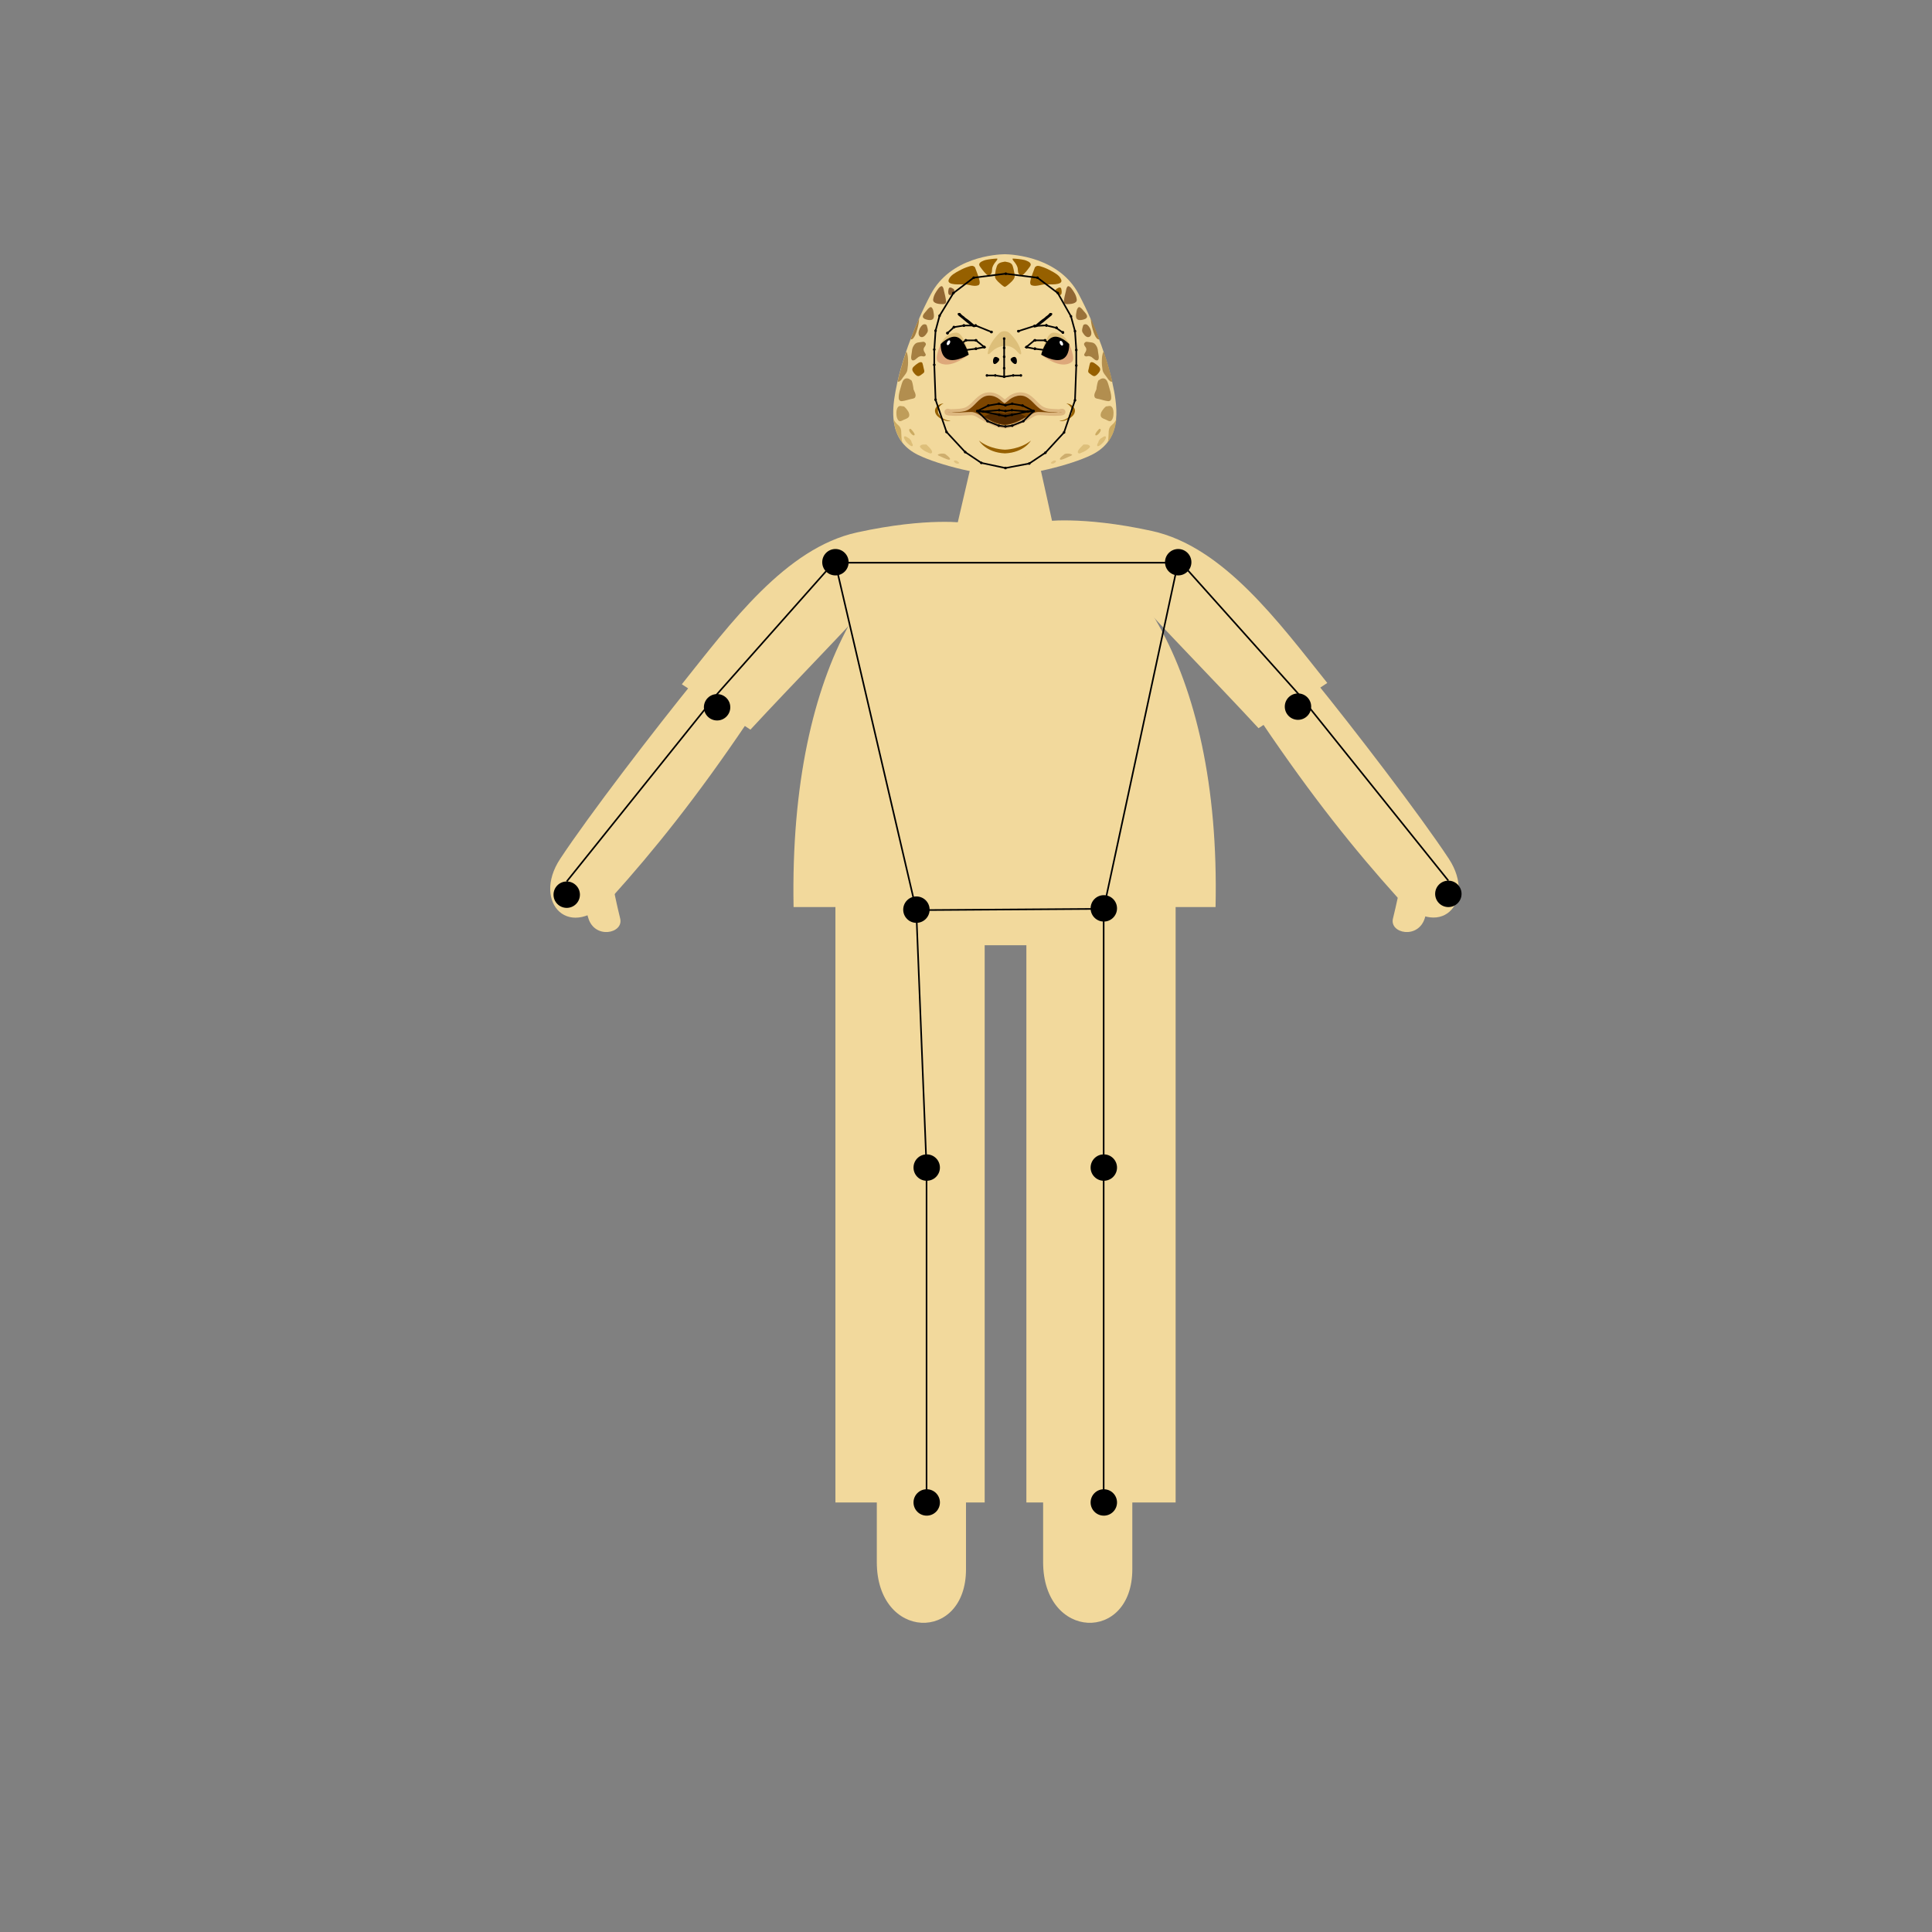 <?xml version="1.0" encoding="utf-8"?>
<!-- Generator: Adobe Illustrator 25.0.0, SVG Export Plug-In . SVG Version: 6.00 Build 0)  -->
<svg version="1.1" id="Layer_1" xmlns="http://www.w3.org/2000/svg" xmlns:xlink="http://www.w3.org/1999/xlink" x="0px" y="0px"
	 viewBox="0 0 1200 1200" style="enable-background:new 0 0 1200 1200;" xml:space="preserve">
<rect x="0" y="0" width="1200" height="1200" fill="#808080" stroke="none"/>
<style type="text/css">
	.st0{fill:#F2D99C;}
	.st1{fill:#7C4500;}
	.st2{fill:#DDB77F;}
	.st3{fill:#966000;}
	.st4{fill:#916633;}
	.st5{fill:#9B733A;}
	.st6{fill:#895D2E;}
	.st7{fill:#A57F42;}
	.st8{fill:#B28E4F;}
	.st9{fill:#BF9D5A;}
	.st10{fill:#CCAB62;}
	.st11{fill:#DDBF7A;}
	.st12{fill:#DDBE78;}
	.st13{fill:#CEAE6E;}
	.st14{fill:#E0C280;}
	.st15{fill:#542B00;}
	.st16{fill:#DDA87A;}
	.st17{fill:#FFFFFF;}
	.st18{fill:none;stroke:#000000;stroke-miterlimit:10;}
</style>
<g id="illustration">
	<path class="st0" d="M591,341.2l12.2-52.5h42.5c0,0,8.7,38.6,11.7,53.4"/>
	<path class="st0" d="M783.8,448.8c31.4,46.5,57.8,79.3,83.9,108.3c26.1,29,50,3.4,32.2-23.7c-17.8-27-58.5-80.1-84.4-112
		L783.8,448.8z"/>
	<path class="st0" d="M432.3,421.5c-25.9,31.9-66.6,85-84.4,112s6.1,52.7,32.2,23.7s52.5-61.8,83.9-108.3L432.3,421.5z"/>
	<path class="st0" d="M647.9,923.4v46.8c0,48.8,55.4,50.3,55.4,4.5v-51.8L647.9,923.4z"/>
	<path class="st0" d="M544.6,923.4v46.8c0,48.8,55.4,50.3,55.4,4.5v-51.8L544.6,923.4z"/>
	<path class="st0" d="M518.9,549.2c0,66.4,0,148.9,0,228.2c0,55.8,0,110,0,155.8c56.6,0,51.8,0,92.7,0c0-46.8,0-101.4,0-154.5
		c0-75.9,0-148.8,0-191.6c5.9,0,20.5,0,25.9,0c0,41.3,0,115.8,0,191.6c0,54.9,0,110.4,0,154.5c45,0,35.6,0,92.7,0
		c0-43,0-97.5,0-154.5c0-79.5,0-164,0-229.5L518.9,549.2L518.9,549.2z"/>
	<line class="st0" x1="741.4" y1="565" x2="508.6" y2="565"/>
	<path class="st0" d="M362.3,547.9l18.9,4.7c0,0,1.7,8.6,4,17.9c2.3,9.3-15.8,13.1-19.8-0.3C361.1,556.7,362.3,547.9,362.3,547.9z"
		/>
	<path class="st0" d="M885,570.2c-4.1,13.4-22.1,9.6-19.8,0.3s4-17.9,4-17.9l18.9-4.7C888,547.9,889.2,556.7,885,570.2z"/>
	<path class="st0" d="M492.9,563.3c-1.4-76.5,12.4-134.6,34.3-174.9c13.4-24.7,29.8-42.5,47.6-53.9c15.6-9.9,32.4-14.7,49.1-14.5
		c16.6,0.2,33.3,5.4,48.8,15.5c17.5,11.4,33.8,29,47.1,53c22.6,40.5,36.9,99,35.2,174.9H492.9V563.3z"/>
	<path class="st0" d="M715.5,329.8c-44.3-9.7-68.3-5.8-68.3-5.8l0,0c6.6,2.2,13.1,5,19.3,8.7c16.5,9.5,31.8,24.1,44.1,43.8
		c3,4.7,46.5,49.1,71.1,75.8l42.7-28.1C794.1,386.3,759.8,339.5,715.5,329.8z"/>
	<path class="st0" d="M532.3,330.7c44.3-9.7,68.3-5.8,68.3-5.8l0,0c-6.6,2.2-13.1,5-19.3,8.7c-16.5,9.5-31.8,24.1-44.1,43.8
		c-3,4.7-46.5,49.1-71.1,75.8L423.5,425C453.7,387.2,488,340.4,532.3,330.7z"/>
	<ellipse class="st0" cx="625.4" cy="372.5" rx="22" ry="16.3"/>
	<path class="st0" d="M903.6,463.8"/>
	<path class="st0" d="M353.2,463.8"/>
	<path class="st0" d="M353.2,463.8"/>
	<path class="st0" d="M350.2,463.8"/>
	<path class="st0" d="M623.9,295.4c-13.1,0-40.1-6.2-53.8-12.9c-4-2-7.2-4.5-9.5-7.4c0,0,0,0,0,0c-3.3-4.1-5-9-5.6-14.6
		c-0.4-3.9-0.2-8.1,0.4-12.5c0.5-3.2,1.1-6.8,2-10.8c1.3-5.7,3.1-12,5.4-18.8c0.8-2.4,1.7-4.9,2.7-7.5c1.6-4.2,3.4-8.6,5.4-13.1
		c2.2-5,4.6-10,7.3-15.1c12.2-23,40.5-24.7,45.9-24.8c5.4,0.1,33.7,1.8,45.9,24.8c2.7,5.1,5.1,10.1,7.3,15.1c2,4.5,3.8,8.9,5.4,13.1
		c1,2.5,1.9,5,2.7,7.5c2.3,6.8,4.1,13.1,5.4,18.8c0.9,4,1.6,7.6,2,10.8c0.6,4.4,0.8,8.6,0.4,12.5c-0.6,5.6-2.3,10.5-5.6,14.6
		c0,0,0,0,0,0c-2.3,2.9-5.5,5.4-9.5,7.4c-13.7,6.7-40.7,12.9-53.8,12.9H623.9z"/>
	<path d="M620.6,222.8c-0.4-0.4-0.9-0.8-1.5-1c-0.7-0.2-1.4-0.2-1.8,0.5c-0.8,1.1-0.9,4.9,1.4,3.5
		C619.4,225.4,621.1,223.8,620.6,222.8z"/>
	<path d="M627.8,222.8c0.4-0.4,0.9-0.8,1.5-1c0.7-0.2,1.4-0.2,1.8,0.5c0.8,1.1,0.9,4.9-1.4,3.5C629,225.4,627.3,223.8,627.8,222.8z"
		/>
	<g>
		<path class="st1" d="M624.2,265.1c0,0-0.1,0-0.2,0c-1,0-2-0.2-3.1-0.5l-0.3-0.1c-3.7-0.9-7-2.7-10.2-4.5l-0.9-0.5
			c-0.4-0.2-0.8-0.5-1.2-0.7c-1.7-1-3.2-1.9-5-1.9c-1.6,0-3.1,0.1-4.5,0.2c-1.7,0.1-3.4,0.2-5.2,0.2c-1,0-1.9,0-2.8-0.1l-0.1,0
			c-1,0-1.7-0.1-2.4-0.3c-0.5-0.2-0.8-0.7-0.6-1.2c0.1-0.4,0.5-0.8,1-0.8c0.1,0,0.1,0,0.2,0c0.7,0.1,1.4,0.2,2.2,0.3
			c0.4,0,0.8,0,1.2-0.1l1-0.1c2-0.1,3.9-0.2,5.8-0.7c2.6-0.7,4.5-2.5,6.4-4.5c1.6-1.6,3.3-3.3,5.5-4.4c1.2-0.6,2.4-0.8,3.8-0.8
			c2.4,0,4.9,0.9,6.9,2.5c0.3,0.3,0.6,0.5,1,0.8c0.5,0.5,1.1,0.9,1.6,1.3c0.6-0.4,1.1-0.9,1.6-1.3c0.3-0.3,0.6-0.6,1-0.8
			c2-1.6,4.5-2.5,6.9-2.5c1.3,0,2.6,0.3,3.8,0.8c2.2,1.1,3.9,2.8,5.5,4.4c1.9,2,3.8,3.8,6.4,4.5c1.9,0.5,3.8,0.6,5.8,0.7l1,0.1
			c0.4,0,0.8,0,1.2,0.1c0.7-0.1,1.5-0.2,2.2-0.3c0.1,0,0.1,0,0.2,0c0.4,0,0.9,0.3,1,0.8c0.1,0.5-0.2,1-0.6,1.2
			c-0.7,0.2-1.5,0.3-2.4,0.3l-0.1,0c-0.9,0.1-1.8,0.1-2.8,0.1c-1.7,0-3.5-0.1-5.2-0.2c-1.5-0.1-3-0.2-4.4-0.2c0,0,0,0,0,0
			c-2,0-3.4,0.9-5.1,1.9c-0.4,0.2-0.8,0.5-1.2,0.7L638,260c-3.2,1.8-6.4,3.7-10.2,4.5l-0.3,0.1c-1.1,0.3-2,0.5-3.1,0.5
			C624.3,265.1,624.3,265.1,624.2,265.1z"/>
		<path class="st2" d="M633.7,245.7c1.1,0,2.3,0.2,3.3,0.7c4.7,2.2,6.9,7.6,12.1,9c2.2,0.6,4.4,0.6,6.6,0.7c0.6,0,1.1,0.1,1.7,0.1
			c-0.9,0.1-1.8,0.1-2.7,0.1c-3.2,0-6.4-0.4-9.6-0.4c0,0-0.1,0-0.1,0c-2.6,0-4.5,1.5-6.7,2.7c-3.5,2-6.9,4-10.8,4.9
			c-1.2,0.3-2.2,0.5-3.2,0.5c-0.1,0-0.2,0-0.2,0c-0.1,0-0.2,0-0.2,0c-1,0-2-0.2-3.2-0.5c-3.9-0.9-7.3-3-10.8-4.9
			c-2.2-1.2-4.1-2.7-6.7-2.7c0,0-0.1,0-0.1,0c-3.2,0-6.4,0.4-9.6,0.4c-0.9,0-1.8,0-2.7-0.1c0.6,0,1.2-0.1,1.7-0.1
			c2.2-0.1,4.4-0.2,6.6-0.7c5.2-1.3,7.4-6.7,12.1-9c1.1-0.5,2.2-0.7,3.3-0.7c2.3,0,4.5,0.9,6.3,2.3c1,0.8,2,1.9,3.2,2.5
			c1.2-0.7,2.2-1.7,3.2-2.5C629.2,246.6,631.5,245.7,633.7,245.7 M659.8,256c-0.7,0.2-1.4,0.3-2.1,0.3c-0.1,0-0.1,0-0.2,0
			C658.3,256.2,659,256.1,659.8,256 M588.6,256c0.8,0.1,1.5,0.2,2.3,0.3c-0.1,0-0.1,0-0.2,0C590,256.2,589.3,256.2,588.6,256
			 M633.7,243.7c-2.6,0-5.4,1-7.6,2.8c-0.3,0.3-0.7,0.6-1,0.8c-0.3,0.3-0.7,0.6-1,0.8c-0.3-0.3-0.6-0.5-1-0.8
			c-0.3-0.3-0.7-0.6-1-0.8c-2.2-1.8-4.9-2.8-7.6-2.8c-1.5,0-2.9,0.3-4.2,0.9c-2.4,1.1-4.1,2.9-5.8,4.6c-1.9,1.9-3.6,3.6-5.9,4.2
			c-1.8,0.5-3.7,0.6-5.6,0.7l-0.6,0l-0.4,0c-0.4,0-0.7,0-1.1,0.1c-0.7-0.1-1.4-0.1-2-0.3c-0.1,0-0.2,0-0.3,0c-0.9,0-1.7,0.6-1.9,1.5
			c-0.3,1,0.3,2.1,1.3,2.4c0.8,0.3,1.7,0.4,2.8,0.4l0.1,0c0.9,0.1,1.8,0.1,2.8,0.1c1.8,0,3.5-0.1,5.2-0.2c1.4-0.1,2.9-0.2,4.4-0.2
			l0.1,0c1.6,0,2.9,0.8,4.5,1.8c0.4,0.2,0.8,0.5,1.2,0.7l0.9,0.5c3.2,1.8,6.6,3.7,10.4,4.6l0.3,0.1c1.1,0.3,2.1,0.5,3.3,0.5
			c0.1,0,0.2,0,0.2,0c0.1,0,0.2,0,0.2,0c1.1,0,2.2-0.2,3.3-0.5l0.3-0.1c3.9-0.9,7.2-2.8,10.4-4.6l0.9-0.5c0.4-0.2,0.8-0.5,1.2-0.7
			c1.6-1,2.9-1.8,4.5-1.8l0.1,0c1.5,0,3,0.1,4.4,0.2c1.7,0.1,3.5,0.2,5.2,0.2c1,0,1.9,0,2.8-0.1l0.1,0c1.1,0,2-0.1,2.8-0.4
			c1-0.3,1.6-1.4,1.3-2.4c-0.2-0.9-1-1.5-1.9-1.5c-0.1,0-0.2,0-0.3,0c-0.6,0.1-1.3,0.2-2,0.3c-0.4,0-0.7,0-1.1-0.1l-0.4,0l-0.6,0
			c-2-0.1-3.8-0.2-5.6-0.7c-2.4-0.6-4-2.3-5.9-4.2c-1.7-1.7-3.4-3.5-5.8-4.6C636.6,244,635.2,243.7,633.7,243.7L633.7,243.7z
			 M659.8,258L659.8,258L659.8,258L659.8,258z"/>
	</g>
	<path class="st3" d="M586.1,250.6c-2.5,0.9-4.4,3.9-3.2,6.4c1.2,2.5,4.7,4.4,7.5,4.3c-1.5,0.8-4.5-0.4-5.9-1.2
		c-1.7-1-3.3-2.3-3.7-4.3C580.2,252.6,583.9,250.6,586.1,250.6z"/>
	<path class="st3" d="M662.3,250.6c2.5,0.9,4.4,3.9,3.2,6.4c-1.2,2.5-4.7,4.4-7.5,4.3c1.5,0.8,4.5-0.4,5.9-1.2
		c1.7-1,3.3-2.3,3.7-4.3C668.2,252.6,664.5,250.6,662.3,250.6z"/>
	<path class="st3" d="M624.2,279.3c-0.4,0-9.3-0.2-16.1-5.6c0,0,4.2,7.4,16.1,7.9c11.9-0.5,16.1-7.9,16.1-7.9
		C633.5,279.1,624.6,279.3,624.2,279.3z"/>
	<path class="st3" d="M604.8,165.4c-0.9-0.6-2.3-0.1-3.2,0.2c-2,0.6-4,1.5-5.8,2.5c-2.4,1.3-5.4,2.8-6.5,5.5c-1.7,4,8.3,2.9,9.9,3
		c2.7,0.1,5.7,1.6,8.4,0.6c1.8-0.7,0.5-4,0.1-5.3c-0.5-1.8-1.3-3.5-1.9-5.3c-0.1-0.3-0.3-0.7-0.5-0.9
		C604.9,165.4,604.6,165.5,604.8,165.4z"/>
	<path class="st3" d="M643.6,165.4c0.9-0.6,2.3-0.1,3.2,0.2c2,0.6,4,1.5,5.8,2.5c2.4,1.3,5.4,2.8,6.5,5.5c1.7,4-8.3,2.9-9.9,3
		c-2.7,0.1-5.7,1.6-8.4,0.6c-1.8-0.7-0.5-4-0.1-5.3c0.5-1.8,1.3-3.5,1.9-5.3c0.1-0.3,0.3-0.7,0.5-0.9
		C643.5,165.4,643.8,165.5,643.6,165.4z"/>
	<path class="st3" d="M619.3,160.6c-2.4,0.1-4.9,0.4-7.2,0.9c-1.1,0.3-3.7,1.2-3.9,2.6c-0.1,0.7,0.4,1.4,0.8,1.9
		c0.7,0.9,1.3,1.8,2.1,2.7c1,1,2.2,3,3.7,2.1c1.8-1.1,1.1-3,1.6-4.7c0.4-1.3,1.2-2.5,2.1-3.6C619,161.9,619.9,160.8,619.3,160.6z"/>
	<path class="st3" d="M629.1,160.6c2.4,0.1,4.9,0.4,7.2,0.9c1.1,0.3,3.7,1.2,3.9,2.6c0.1,0.7-0.4,1.4-0.8,1.9
		c-0.7,0.9-1.3,1.8-2.1,2.7c-1,1-2.2,3-3.7,2.1c-1.8-1.1-1.1-3-1.6-4.7c-0.4-1.3-1.2-2.5-2.1-3.6
		C629.4,161.9,628.5,160.8,629.1,160.6z"/>
	<path class="st4" d="M585.1,177.8C585.1,177.8,585.1,177.7,585.1,177.8c-1.3-0.5-3.3,2.9-3.8,3.7c-0.9,1.4-1.5,2.9-1.7,4.5
		c-0.3,2.7,4.1,2.9,5.9,2.9c1.5,0,2.2-0.4,2.1-2c-0.2-2-0.8-4.3-1.3-6.3C586.2,179.9,585.9,178.2,585.1,177.8z"/>
	<path class="st4" d="M663.3,177.8C663.3,177.8,663.3,177.7,663.3,177.8c1.3-0.5,3.3,2.9,3.8,3.7c0.9,1.4,1.5,2.9,1.7,4.5
		c0.3,2.7-4.1,2.9-5.9,2.9c-1.5,0-2.2-0.4-2.1-2c0.2-2,0.8-4.3,1.3-6.3C662.2,179.9,662.5,178.2,663.3,177.8z"/>
	<path class="st5" d="M577.6,190.9c-1,0.6-1.7,1.5-2.4,2.4c-0.7,0.8-2.1,2.2-2,3.4c0,0.6,0.6,1.1,1.2,1.4c0.9,0.4,2.5,0.8,3.5,0.7
		c3.1-0.3,2.1-3.6,1.8-5.7C579.5,191.9,578.6,190.2,577.6,190.9z"/>
	<path class="st5" d="M670.8,190.9c1,0.6,1.7,1.5,2.4,2.4c0.7,0.8,2.1,2.2,2,3.4c0,0.6-0.6,1.1-1.2,1.4c-0.9,0.4-2.5,0.8-3.5,0.7
		c-3.1-0.3-2.1-3.6-1.8-5.7C668.9,191.9,669.8,190.2,670.8,190.9z"/>
	<path class="st6" d="M591.6,179.1c-0.4-0.3-1.1-0.6-1.6-0.5c-0.7,0.1-0.8,0.8-0.9,1.5c-0.2,0.9-0.4,3.2,1.1,3.2
		c1.2,0,2.9-2.1,2.5-3.2C592.6,179.8,592.3,179.4,591.6,179.1z"/>
	<path class="st3" d="M656.8,179.1c0.4-0.3,1.1-0.6,1.6-0.5c0.7,0.1,0.8,0.8,0.9,1.5c0.2,0.9,0.4,3.2-1.1,3.2
		c-1.2,0-2.9-2.1-2.5-3.2C655.8,179.8,656.1,179.4,656.8,179.1z"/>
	<path class="st5" d="M575.7,202.4c-0.2-0.9-1.2-1.2-2.1-0.9c-1.1,0.4-1.9,1.8-2.4,2.7c-0.7,1.5-1.2,4.1,0.5,5c1.7,0.8,3.2-1,4-2.3
		C576.6,205.7,576.4,204.7,575.7,202.4z"/>
	<path class="st5" d="M672.7,202.4c0.2-0.9,1.2-1.2,2.1-0.9c1.1,0.4,1.9,1.8,2.4,2.7c0.7,1.5,1.2,4.1-0.5,5c-1.7,0.8-3.2-1-4-2.3
		C671.8,205.7,672,204.7,672.7,202.4z"/>
	<path class="st7" d="M574.7,212.9c-0.1-0.1-0.2-0.2-0.3-0.3c-0.7-0.5-1.1-0.3-1.9-0.2c-1.6,0.3-3.2,0.1-4.4,1.5
		c-1.1,1.3-1.6,2.7-1.7,4.5c-0.1,1.2-1,4.3,0,5.2c1.3,1.1,3.1-1.3,4.1-1.9c0.6-0.3,1.4-0.6,2.1-0.5c0.7,0.1,1.1,0.4,1.8,0
		c1.2-0.6,0.3-1.6-0.2-2.5c-0.6-1-0.8-2-0.1-3C574.7,214.8,575.6,213.8,574.7,212.9z"/>
	<path class="st7" d="M673.7,212.9c0.1-0.1,0.2-0.2,0.3-0.3c0.7-0.5,1.1-0.3,1.9-0.2c1.6,0.3,3.2,0.1,4.4,1.5
		c1.1,1.3,1.6,2.7,1.7,4.5c0.1,1.2,1,4.3,0,5.2c-1.3,1.1-3.1-1.3-4.1-1.9c-0.6-0.3-1.4-0.6-2.1-0.5c-0.7,0.1-1.1,0.4-1.8,0
		c-1.2-0.6-0.3-1.6,0.2-2.5c0.6-1,0.8-2,0.1-3C673.7,214.8,672.8,213.8,673.7,212.9z"/>
	<path class="st0" d="M571.1,225.2c-1.2-1-3.5,1.1-4.4,1.8c-1.6,1.3-2.3,2.4-0.9,4.3c0.6,0.8,1.8,2.3,2.9,2.3
		c0.9,0.1,2.2-1.1,2.9-1.6c1.2-0.8,1-1.6,0.6-2.9C572,228.3,571.5,225.4,571.1,225.2z"/>
	<path class="st3" d="M677.3,225.2c1.2-1,3.5,1.1,4.4,1.8c1.6,1.3,2.3,2.4,0.9,4.3c-0.6,0.8-1.8,2.3-2.9,2.3
		c-0.9,0.1-2.2-1.1-2.9-1.6c-1.2-0.8-1-1.6-0.6-2.9C676.4,228.3,676.9,225.4,677.3,225.2z"/>
	<path class="st3" d="M572.7,225.2c-1.2-1-3.5,1.1-4.4,1.8c-1.6,1.3-2.3,2.4-0.9,4.3c0.6,0.8,1.8,2.3,2.9,2.3
		c0.9,0.1,2.2-1.1,2.9-1.6c1.2-0.8,1-1.6,0.6-2.9C573.6,228.3,573.1,225.4,572.7,225.2z"/>
	<path class="st8" d="M565.5,236c-0.7-0.9-2.4-1.3-3.4-0.7c-1.4,0.7-1.9,2.7-2.3,4.1c-0.7,2.6-1.7,5.1-1.6,7.9
		c0.1,1.4,1,2.1,2.4,1.8c1.6-0.2,3.3-0.8,5-1.2c0.8-0.2,2.4-0.3,2.8-1.1c0.9-1.6-0.5-3.6-1-5C567.4,241.2,566.6,235.3,565.5,236z"/>
	<path class="st8" d="M682.9,236c0.7-0.9,2.4-1.3,3.4-0.7c1.4,0.7,1.9,2.7,2.3,4.1c0.7,2.6,1.7,5.1,1.6,7.9c-0.1,1.4-1,2.1-2.4,1.8
		c-1.6-0.2-3.3-0.8-5-1.2c-0.8-0.2-2.4-0.3-2.8-1.1c-0.9-1.6,0.5-3.6,1-5C681,241.2,681.8,235.3,682.9,236z"/>
	<path class="st9" d="M561.2,252.4c-1.3,0-2.3-0.8-3.4,0.4c-1,1.2-1.1,3-1,4.4c0,1.2,0.3,2.8,1.1,3.8c1.1,1.3,2.4,0.2,3.5-0.3
		c0.9-0.4,2.4-0.8,3-1.7c0.7-0.9,0.3-2.2-0.1-3.1C563.7,254.8,562.1,252.6,561.2,252.4z"/>
	<path class="st9" d="M687.2,252.4c1.3,0,2.3-0.8,3.4,0.4c1,1.2,1.1,3,1,4.4c0,1.2-0.3,2.8-1.1,3.8c-1.1,1.3-2.4,0.2-3.5-0.3
		c-0.9-0.4-2.4-0.8-3-1.7c-0.7-0.9-0.3-2.2,0.1-3.1C684.7,254.8,686.3,252.6,687.2,252.4z"/>
	<path class="st10" d="M565.5,266.3c-2.7,0.3,2.3,5.9,2.6,3.6C568.2,269.1,566,266.6,565.5,266.3z"/>
	<path class="st10" d="M682.9,266.3c2.7,0.3-2.3,5.9-2.6,3.6C680.2,269.1,682.4,266.6,682.9,266.3z"/>
	<path class="st11" d="M575.4,276.1c-1.1,0.1-2.2-0.2-3.2,0.3c-1.3,0.8-0.8,1.4,0.1,2.2c1.1,1,2.2,1.7,3.7,2.3
		c0.5,0.2,1.7,0.9,2.3,0.7C580.7,280.7,576,276.8,575.4,276.1z"/>
	<path class="st11" d="M673,276.1c1.1,0.1,2.2-0.2,3.2,0.3c1.3,0.8,0.8,1.4-0.1,2.2c-1.1,1-2.2,1.7-3.7,2.3
		c-0.5,0.2-1.7,0.9-2.3,0.7C667.7,280.7,672.4,276.8,673,276.1z"/>
	<path class="st12" d="M564.8,272.4c-0.7-0.3-2.1-1.6-2.9-1.4c-1.3,0.4,0.7,3.1,1.1,3.6c0.4,0.5,4.2,4.3,3.9,1.6
		c-0.1-0.5-0.5-1.1-0.7-1.5c-0.1-0.3-0.1-0.7-0.3-1C565.6,273.2,565,272.7,564.8,272.4z"/>
	<path class="st12" d="M683.6,272.4c0.7-0.3,2.1-1.6,2.9-1.4c1.3,0.4-0.7,3.1-1.1,3.6c-0.4,0.5-4.2,4.3-3.9,1.6
		c0.1-0.5,0.5-1.1,0.7-1.5c0.1-0.3,0.1-0.7,0.3-1C682.8,273.2,683.4,272.7,683.6,272.4z"/>
	<path class="st13" d="M587.7,282.5c-0.8-1.2-4.4-0.9-5.3,0c0.5,0.6,1.5,0.9,2.2,1.2c0.7,0.3,1.4,0.7,2.2,1c0.5,0.2,2.3,1,2.9,0.8
		C591.1,285.1,588.4,283,587.7,282.5z"/>
	<path class="st13" d="M660.7,282.5c0.8-1.2,4.4-0.9,5.3,0c-0.5,0.6-1.5,0.9-2.2,1.2c-0.7,0.3-1.4,0.7-2.2,1c-0.5,0.2-2.3,1-2.9,0.8
		C657.3,285.1,660,283,660.7,282.5z"/>
	<path class="st14" d="M593.7,286c-2.7-0.2-0.3,2.2,1.2,2c2-0.2-0.3-1.7-1-1.9"/>
	<path class="st14" d="M654.7,286c2.7-0.2,0.3,2.2-1.2,2c-2-0.2,0.3-1.7,1-1.9"/>
	<path class="st8" d="M563.6,229.7c-0.3,2-1.7,3.2-2.8,4.8c-0.6,0.9-1.5,2.4-2.7,2.6c-0.2,0-0.4,0-0.6,0c1.3-5.7,3.1-12,5.4-18.8
		c1,1.5,1.1,4.4,1.1,5.6C564.1,225.9,563.9,227.8,563.6,229.7z"/>
	<path class="st8" d="M684.8,229.7c0.3,2,1.7,3.2,2.8,4.8c0.6,0.9,1.5,2.4,2.7,2.6c0.2,0,0.4,0,0.6,0c-1.3-5.7-3.1-12-5.4-18.8
		c-1,1.5-1.1,4.4-1.1,5.6C684.3,225.9,684.5,227.8,684.8,229.7z"/>
	<path class="st7" d="M570.9,197.7c0,1-0.2,2.1-0.3,3c-0.4,2.5-1.1,5-2.1,7.3c-0.5,1.1-1.5,3.1-2.9,2.8
		C567.1,206.6,568.9,202.2,570.9,197.7z"/>
	<path class="st7" d="M677.5,197.7c0,1,0.2,2.1,0.3,3c0.4,2.5,1.1,5,2.1,7.3c0.5,1.1,1.5,3.1,2.9,2.8
		C681.3,206.6,679.5,202.2,677.5,197.7z"/>
	<path class="st10" d="M560.6,275c-3.3-4.1-5-9-5.6-14.6c0.3,0.6,0.7,1.2,1.1,1.8c0.9,1.3,2.3,2,3,3.3c0.6,1,0.7,2.3,0.7,3.5
		c0.1,1.7,0.1,3.3,0.4,5C560.4,274.2,560.5,274.6,560.6,275z"/>
	<path class="st10" d="M687.8,275c3.3-4.1,5-9,5.6-14.6c-0.3,0.6-0.7,1.2-1.1,1.8c-0.9,1.3-2.3,2-3,3.3c-0.6,1-0.7,2.3-0.7,3.5
		c-0.1,1.7-0.1,3.3-0.4,5C688,274.2,687.9,274.6,687.8,275z"/>
	<path class="st3" d="M624.2,162.5c-2,0.4-4.1,0.5-5,2.7c-0.4,1.2-0.8,2.5-0.9,3.7c-0.2,1.1-0.5,2.3-0.2,3.5c0.6,1.8,2.7,3.3,4,4.5
		c0.5,0.4,1.3,1.1,2,1.3c0.7-0.2,1.5-0.9,2-1.3c1.4-1.2,3.4-2.8,4-4.5c0.4-1.1,0-2.3-0.2-3.5c-0.2-1.2-0.5-2.5-0.9-3.7
		C628.3,163,626.2,162.9,624.2,162.5z"/>
	<path class="st15" d="M624.2,257c-0.3,0-2.2-0.7-4.1-0.8c-3-0.1-4.7,0.4-8.9,2.5c0.4,0.2,1.5,1,2,1.2c1.8,0.9,3.2,1.7,5.1,2.4
		c1.7,0.6,4.3,1.3,5.9,1.3s4.2-0.7,5.9-1.3c1.9-0.7,3.3-1.4,5.1-2.4c0.5-0.3,1.6-1,2-1.2c-4.2-2.1-5.9-2.6-8.9-2.5
		C626.4,256.3,624.5,256.9,624.2,257z"/>
	<path class="st11" d="M634.3,219.2c-0.6-4.7-4.1-9.2-6.9-12c-1.9-2-5.1-2-7,0c-2.8,2.9-6.3,7.3-6.9,12c0,0-0.3,2.1,2.2-0.5
		c3-3.1,10.6-7,16.4,0C634.4,221.5,634.3,219.2,634.3,219.2z"/>
	<g>
		<path d="M596.5,194.5c-0.7-0.3-2.1-0.1-1.6,0.9c0.2,0.5,0.9,1,1.3,1.3c0.8,0.6,1.4,1.2,2.2,1.8c1.3,1.1,2.7,2.3,4.2,3.3
			c0.6,0.4,1.9,1.7,2.7,1.4c1.5-0.4-1-2.1-1.3-2.4c-0.9-0.7-1.8-1.6-2.8-2.3c-0.9-0.6-1.7-1.1-2.4-1.9
			C597.7,195.9,596.8,195.1,596.5,194.5z"/>
		<circle id="rightBrow1_1_" cx="592.5" cy="203.2" r="0.8"/>
		<circle id="rightBrow4_1_" cx="615.8" cy="206.2" r="0.8"/>
		<circle id="rightBrow3_1_" cx="606" cy="202.2" r="0.8"/>
		<circle id="rightBrow0_1_" cx="588.5" cy="206.9" r="0.8"/>
		<circle id="rightBrow2_1_" cx="598.7" cy="202.2" r="0.8"/>
	</g>
	<g>
		<path d="M651.9,194.5c0.7-0.3,2.1-0.1,1.6,0.9c-0.2,0.5-0.9,1-1.3,1.3c-0.8,0.6-1.4,1.2-2.2,1.8c-1.3,1.1-2.7,2.3-4.2,3.3
			c-0.6,0.4-1.9,1.7-2.7,1.4c-1.5-0.4,1-2.1,1.3-2.4c0.9-0.7,1.8-1.6,2.8-2.3c0.9-0.6,1.7-1.1,2.4-1.9
			C650.7,195.9,651.6,195.1,651.9,194.5z"/>
		<circle id="leftBrow1_1_" cx="656.2" cy="203.6" r="0.8"/>
		<circle id="leftBrow4_1_" cx="632.6" cy="205.7" r="0.8"/>
		<circle id="leftBrow3_1_" cx="642.6" cy="202.5" r="0.8"/>
		<circle id="leftBrow0_1_" cx="660.2" cy="206.5" r="0.8"/>
		<circle id="leftBrow2_1_" cx="649.9" cy="202.1" r="0.8"/>
	</g>
	<g>
		<path class="st16" d="M584.2,213.7c0,0.5-4.2,9.2-1.4,11.2c7.2,5.2,18.8-4.6,18.8-4.6L584.2,213.7z"/>
		<path class="st11" d="M584.2,213.7c0,0,3-7,9.7-7.1c2.2,0,3.4,2,4.8,4.6c1.4,2.6,3,9,3,9L584.2,213.7z"/>
		<path d="M601.7,220.3c0,0-8,4.9-12.9,2.9c-5-2-4.5-9.5-4.5-9.5s6-6.3,10.7-4.1C599.6,211.7,601.7,220.3,601.7,220.3z"/>
		
			<ellipse transform="matrix(0.442 -0.897 0.897 0.442 137.625 647.236)" class="st17" cx="589.2" cy="213" rx="1.6" ry="0.9"/>
		<circle id="rightEye0_1_" cx="594.7" cy="215.1" r="0.8"/>
		<circle id="rightEye1_1_" cx="599.9" cy="211.4" r="0.8"/>
		<circle id="rightEye5_1_" cx="599.9" cy="217.4" r="0.8"/>
		<circle id="rightEye2_1_" cx="606.2" cy="211.4" r="0.8"/>
		<circle id="rightEye3_1_" cx="611.4" cy="215.6" r="0.8"/>
		<circle id="rightEye4_1_" cx="606.2" cy="216.6" r="0.8"/>
	</g>
	<g>
		<path class="st16" d="M664.2,213.7c0,0.5,4.2,9.2,1.4,11.2c-7.2,5.2-18.8-4.6-18.8-4.6L664.2,213.7z"/>
		<path class="st11" d="M664.2,213.7c0,0-3-7-9.7-7.1c-2.2,0-3.4,2-4.8,4.6c-1.4,2.6-3,9-3,9L664.2,213.7z"/>
		<path d="M646.7,220.3c0,0,8,4.9,12.9,2.9c5-2,4.5-9.5,4.5-9.5s-6-6.3-10.7-4.1C648.8,211.7,646.7,220.3,646.7,220.3z"/>
		
			<ellipse transform="matrix(0.897 -0.442 0.442 0.897 -26.219 313.469)" class="st17" cx="659.2" cy="213" rx="0.9" ry="1.6"/>
		<circle id="leftEye0_1_" cx="654.3" cy="215.1" r="0.8"/>
		<circle id="leftEye1_1_" cx="649.1" cy="211.4" r="0.8"/>
		<circle id="leftEye5_1_" cx="649.1" cy="217.4" r="0.8"/>
		<circle id="leftEye2_1_" cx="642.8" cy="211.4" r="0.8"/>
		<circle id="leftEye3_1_" cx="637.6" cy="215.6" r="0.8"/>
		<circle id="leftEye4_1_" cx="642.8" cy="216.6" r="0.8"/>
	</g>
</g>
<g id="skeleton_1_">
	<polygon class="st18" points="518.8,349.5 569.1,565.3 685.5,564.5 731.7,349.5 	"/>
	<polyline class="st18" points="517.8,349.5 445.4,431.1 352,547.5 	"/>
	<polyline class="st18" points="733.2,349.1 806.2,430.7 899.6,547 	"/>
	<polyline class="st18" points="569.1,565.3 575.5,725.5 575.5,933.5 	"/>
	<polyline class="st18" points="685.5,564.5 685.5,725.5 685.5,933.5 	"/>
	<polyline class="st18" points="624.5,170 604.7,172.5 592.2,182 583.6,196.1 581.1,205.4 580.3,217.1 580.3,226.6 581.1,248.3 
		587.9,268.3 599.5,280.8 609.5,287.5 624.5,290.7 639.3,287.9 649.3,281.2 660.9,268.6 667.7,248.6 668.5,227 668.5,217.4 
		667.7,205.7 665.2,196.5 657,182 644.4,172.5 624.5,170 	"/>
	<polyline class="st18" points="588.5,206.9 592.5,203.2 598.7,202.2 606,202.2 615.8,206.2 	"/>
	<polygon class="st18" points="594.7,215.1 599.9,211.4 606.2,211.4 611.4,215.6 606.2,216.6 599.9,217.4 	"/>
	<polyline class="st18" points="613,233.2 618.2,233.2 623.7,234 623.7,228.7 623.7,221.6 623.7,216.1 623.7,210.3 	"/>
	<polyline class="st18" points="660,206.5 656,203.6 649.7,202.1 642.4,202.5 632.4,205.7 	"/>
	<polygon class="st18" points="654.1,215.1 648.8,211.4 642.5,211.4 637.4,215.6 642.5,216.6 648.8,217.4 	"/>
	<polyline class="st18" points="634.1,233.2 629.1,233.2 623.7,234 	"/>
	<polygon class="st18" points="607,255.3 613.9,251.9 620.4,250.8 624.5,251.7 628.7,250.8 635.1,251.9 642,255.3 635.6,261.6 
		628.5,264.4 624.5,264.9 620.4,264.4 613.4,261.6 	"/>
	<polyline class="st18" points="607,255.3 610.6,255.6 620.6,254.8 624.5,255.3 628.5,254.8 638.4,255.6 642,255.3 	"/>
	<polyline class="st18" points="607,255.3 610.6,255.6 620.6,257.7 624.5,258.5 628.5,257.7 638.4,255.6 642,255.3 	"/>
	<circle id="rightShoulder" cx="518.9" cy="349.2" r="8.2"/>
	<circle id="rightElbow" cx="445.4" cy="439.3" r="8.2"/>
	<circle id="rightWrist" cx="352" cy="555.7" r="8.2"/>
	<circle id="rightHip" cx="569.2" cy="565" r="8.2"/>
	<circle id="rightKnee" cx="575.6" cy="725.2" r="8.2"/>
	<circle id="rightAnkle" cx="575.6" cy="933.2" r="8.2"/>
	<circle id="leftElbow" cx="806.2" cy="438.9" r="8.2"/>
	<circle id="leftWrist" cx="899.6" cy="555.2" r="8.2"/>
	<circle id="leftHip" cx="685.6" cy="564.2" r="8.2"/>
	<circle id="leftKnee" cx="685.6" cy="725.2" r="8.2"/>
	<circle id="leftAnkle" cx="685.6" cy="933.2" r="8.2"/>
	<circle id="rightEye0" cx="594.7" cy="215.1" r="0.8"/>
	<circle id="rightBrow1" cx="592.5" cy="203.2" r="0.8"/>
	<circle id="rightBrow4" cx="615.8" cy="206.2" r="0.8"/>
	<circle id="nose1" cx="623.7" cy="216.1" r="0.8"/>
	<circle id="rightBrow3" cx="606" cy="202.2" r="0.8"/>
	<circle id="rightEye1" cx="599.9" cy="211.4" r="0.8"/>
	<circle id="rightBrow0" cx="588.5" cy="206.9" r="0.8"/>
	<circle id="rightBrow2" cx="598.7" cy="202.2" r="0.8"/>
	<circle id="rightEye5" cx="599.9" cy="217.4" r="0.8"/>
	<circle id="rightEye2" cx="606.2" cy="211.4" r="0.8"/>
	<circle id="rightEye3" cx="611.4" cy="215.6" r="0.8"/>
	<circle id="nose0" cx="623.7" cy="210.3" r="0.8"/>
	<circle id="nose3" cx="623.7" cy="228.7" r="0.8"/>
	<circle id="rightNose0" cx="613" cy="233.2" r="0.8"/>
	<circle id="rightMouthCorner" cx="607" cy="255.3" r="0.8"/>
	<circle id="rightNose1" cx="618.2" cy="233.2" r="0.8"/>
	<circle id="rightUpperLipTop0" cx="613.9" cy="251.9" r="0.8"/>
	<circle id="nose2" cx="623.7" cy="221.6" r="0.8"/>
	<circle id="nose4" cx="623.7" cy="234" r="0.8"/>
	<circle id="upperLipTopMid" cx="624.5" cy="251.7" r="0.8"/>
	<circle id="rightUpperLipTop1" cx="620.4" cy="250.8" r="0.8"/>
	<path id="rightMiddleLip" d="M610.6,254.8c0.4,0,0.8,0.4,0.8,0.8c0,0.4-0.4,0.8-0.8,0.8s-0.8-0.4-0.8-0.8S610.2,254.8,610.6,254.8z
		"/>
	<circle id="lowerLipBottomMid" cx="624.5" cy="264.9" r="0.8"/>
	<circle id="upperLipBottomMid" cx="624.5" cy="255.3" r="0.8"/>
	<circle id="lowerLipTopMid" cx="624.5" cy="258.4" r="0.8"/>
	<circle id="rightUpperLipBottom1" cx="620.6" cy="254.8" r="0.8"/>
	<circle id="rightLowerLipTop0" cx="620.6" cy="257.7" r="0.8"/>
	<circle id="rightLowerLipBottom1" cx="620.4" cy="264.4" r="0.8"/>
	<circle id="rightLowerLipBottom0" cx="613.4" cy="261.6" r="0.8"/>
	<circle id="rightEye4" cx="606.2" cy="216.6" r="0.8"/>
	<circle id="jawMid" cx="624.5" cy="290.7" r="0.8"/>
	<circle id="rightJaw7" cx="609.5" cy="287.5" r="0.8"/>
	<circle id="rightJaw6" cx="599.5" cy="280.8" r="0.8"/>
	<circle id="rightJaw5" cx="587.9" cy="268.3" r="0.8"/>
	<circle id="rightJaw4" cx="581.1" cy="248.3" r="0.8"/>
	<circle id="rightJaw3" cx="580.3" cy="226.6" r="0.8"/>
	<circle id="rightJaw2" cx="580.3" cy="217.1" r="0.8"/>
	<circle id="rightJaw1" cx="581.1" cy="205.4" r="0.8"/>
	<circle id="rightJaw0" cx="583.6" cy="196.1" r="0.8"/>
	<circle id="topMid" cx="624.7" cy="170" r="0.8"/>
	<circle id="leftTop0" cx="644.4" cy="172.5" r="0.8"/>
	<circle id="leftTop1" cx="657" cy="182" r="0.8"/>
	<circle id="leftEye0" cx="654.3" cy="215.1" r="0.8"/>
	<circle id="leftBrow1" cx="656.2" cy="203.6" r="0.8"/>
	<circle id="leftBrow4" cx="632.6" cy="205.7" r="0.8"/>
	<circle id="leftBrow3" cx="642.6" cy="202.5" r="0.8"/>
	<circle id="leftEye1" cx="649.1" cy="211.4" r="0.8"/>
	<circle id="leftBrow0" cx="660.2" cy="206.5" r="0.8"/>
	<circle id="leftBrow2" cx="649.9" cy="202.1" r="0.8"/>
	<circle id="leftEye5" cx="649.1" cy="217.4" r="0.8"/>
	<circle id="leftEye2" cx="642.8" cy="211.4" r="0.8"/>
	<circle id="leftEye3" cx="637.6" cy="215.6" r="0.8"/>
	<circle id="leftNose0" cx="634.1" cy="233.2" r="0.8"/>
	<circle id="leftMouthCorner" cx="642" cy="255.3" r="0.8"/>
	<circle id="leftNose1" cx="629.3" cy="233.2" r="0.8"/>
	<circle id="leftUpperLipTop0" cx="635.1" cy="251.9" r="0.8"/>
	<circle id="leftUpperLipTop1" cx="628.7" cy="250.8" r="0.8"/>
	<path id="leftMiddleLip" d="M638.4,254.8c0.4,0,0.8,0.4,0.8,0.8c0,0.4-0.4,0.8-0.8,0.8s-0.8-0.4-0.8-0.8S638,254.8,638.4,254.8z"/>
	<circle id="leftUpperLipBottom1" cx="628.5" cy="254.8" r="0.8"/>
	<circle id="leftLowerLipTop0" cx="628.5" cy="257.7" r="0.8"/>
	<circle id="leftLowerLipBottom1" cx="628.7" cy="264.4" r="0.8"/>
	<circle id="leftLowerLipBottom0" cx="635.6" cy="261.6" r="0.8"/>
	<circle id="leftEye4" cx="642.8" cy="216.6" r="0.8"/>
	<circle id="leftJaw7" cx="639.3" cy="287.9" r="0.8"/>
	<circle id="leftJaw6" cx="649.3" cy="281.2" r="0.8"/>
	<circle id="leftJaw5" cx="660.9" cy="268.6" r="0.8"/>
	<circle id="leftJaw4" cx="667.7" cy="248.6" r="0.8"/>
	<circle id="leftJaw3" cx="668.5" cy="227" r="0.8"/>
	<circle id="leftJaw2" cx="668.5" cy="217.4" r="0.8"/>
	<circle id="leftJaw1" cx="667.7" cy="205.7" r="0.8"/>
	<circle id="leftJaw0" cx="665.2" cy="196.5" r="0.8"/>
	<circle id="rightTop0" cx="604.8" cy="172.5" r="0.8"/>
	<circle id="rightTop1" cx="592.2" cy="182" r="0.8"/>
	<circle id="leftShoulder" cx="731.8" cy="349.2" r="8.2"/>
</g>
</svg>
